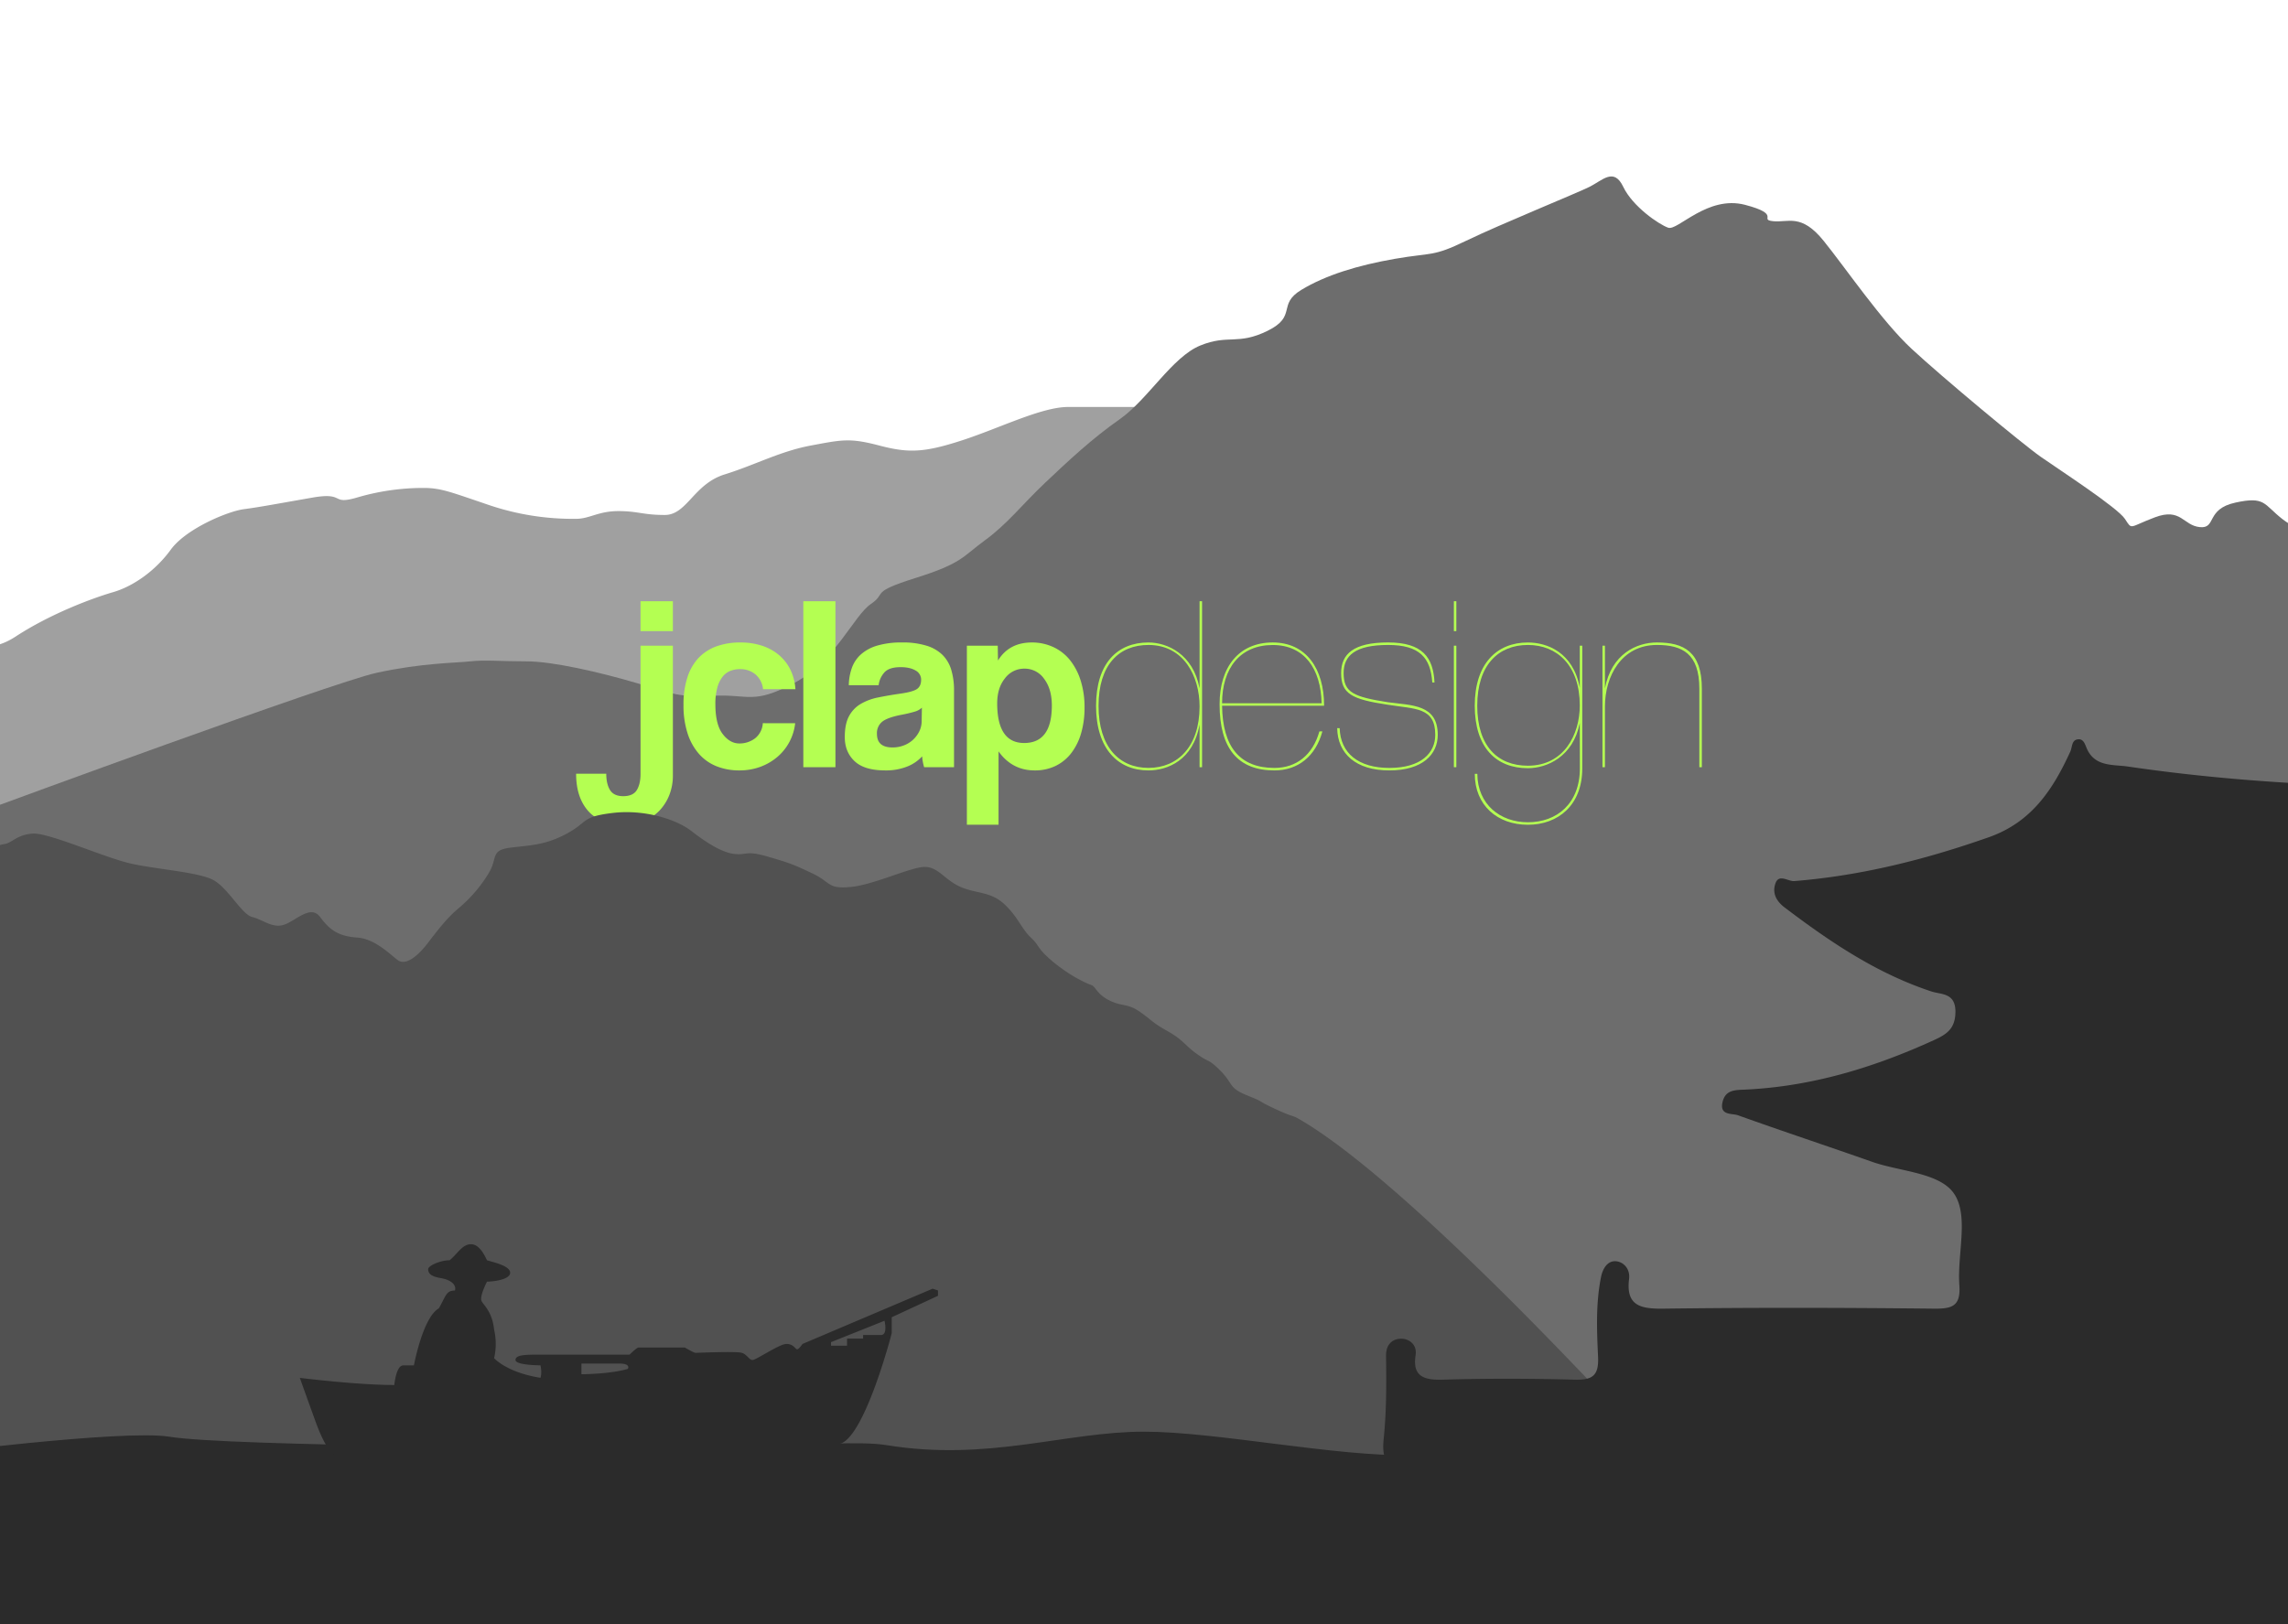 <svg id="Layer_1" data-name="Layer 1" xmlns="http://www.w3.org/2000/svg" xmlns:xlink="http://www.w3.org/1999/xlink" viewBox="0 0 1366 970">
  <defs>
    <style>
      .cls-1 {
        fill: none;
      }

      .cls-2 {
        clip-path: url(#clip-path);
      }

      .cls-3 {
        fill: #a0a0a0;
      }

      .cls-4 {
        fill: #6d6d6d;
      }

      .cls-5 {
        fill: #b4ff52;
      }

      .cls-6 {
        fill: #515151;
      }

      .cls-7 {
        fill: #2b2b2b;
      }

      .cls-8 {
        clip-path: url(#clip-path-2);
      }
    </style>
    <clipPath id="clip-path">
      <rect class="cls-1" width="1366" height="970"/>
    </clipPath>
    <clipPath id="clip-path-2">
      <rect class="cls-1" x="-1455" width="1366" height="970"/>
    </clipPath>
  </defs>
  <title>landing_background_mobile</title>
  <g class="cls-2">
    <g>
      <path class="cls-3" d="M-24,379.49s12.19,14.48,33.35.65,46.3-23.05,58.2-26.51S92.68,341,101.94,328.28s34.39-23,43.65-24.2,21.16-3.46,41-6.92,10.58,4.61,26.46,0a140,140,0,0,1,39.68-5.76c10.58,0,15.87,2.31,39.68,10.37A156.06,156.06,0,0,0,344,309.84c7.94,0,13.23-4.61,25.13-4.61s14.55,2.31,27.78,2.31,17.19-18.44,35.71-24.21,33.07-13.82,51.59-17.28,23.14-4.61,40.67,0,26.78,4.29,49.27-3,47.62-20,63.49-20h55.55c15.87,0,26.45,4.61,47.62,20.74s47.61,38,64.81,41.49,25.13,11.52,34.39,15,26.45-5.38,42.32-5.57,11.91-4.42,23.81,0,18.52-7.1,25.13-9.41,21.17,0,27.78,4.61,13.23,6.15,19.84,4.8,1.32-9.41,6.61-1.34,21.17,10.37,30.42,10.37,7.94,2.3,13.23,6.91,19.84,4.61,19.84,4.61,9.26,1.16,11.91,6.92,21.16-2.31,38.35-2.31,14.55,9.22,29.1,11.53,30.43,3.45,39.68,1.15-7.93-9.22,9.26-2.31,15.88,8.07,35.71,8.07,45-5.76,54.24-5.76,39.67,10.37,54.22,11.52S1388,331.81,1388,331.81V970H-24Z"/>
      <path class="cls-4" d="M-4.71,482.34s202.77-74.67,229.59-80.54,46.94-5.86,55.88-6.84,17.88,0,33.52,0,43.59,6.41,65.94,13,24.58,8.52,45.82,7.54,23.47,5.43,48-7.54,35.76-40.36,45.82-47.19-1.12-6.83,26.82-15.62,27.94-12.71,41.35-22.48,22.35-21.5,35.77-34.2,27.93-26.38,44.7-38.11,31.29-37.13,48.05-44,22.35,0,40.23-8.8,5.59-15.63,20.12-24.43,33.53-14.66,55.88-18.56,22.35-1,42.47-10.75,65.93-28.34,73.75-32.25,14.53-11.73,20.12,0S990.4,134.06,996,136s23.47-19.54,45.82-13.68,7.82,8.79,16.76,9.77,16.77-4.89,30.18,11.73,34.64,47.88,52.52,64.49,65.94,56.68,77.11,64.5,45.82,30.29,50.29,37.13,2.24,4.88,17.88-1,16.77,4.89,26.83,5.86,3.35-10.75,21.23-14.65,16.76,1,27.94,9.77,33.52,15.63,51.4,28.34,15.65,14.63,46.94,22.46,43.59,28.35,59.23,34.21S1576,404,1576,404V919H-24Z"/>
      <g>
        <path class="cls-5" d="M382.41,385.61h19.32V463a31.43,31.43,0,0,1-2.21,12,28.76,28.76,0,0,1-6,9.3,26.71,26.71,0,0,1-9.07,6,29.46,29.46,0,0,1-11.28,2.14q-14.89,0-22.06-8.18t-7.15-22.2h18c0,4.13.76,7.39,2.28,9.81s4.16,3.61,7.89,3.61,6.52-1.18,8-3.54,2.29-5.61,2.29-9.74Zm0-8.71V359.06h19.32V376.9Z"/>
        <path class="cls-5" d="M474.74,431.92a30.82,30.82,0,0,1-10.92,20.36,33.59,33.59,0,0,1-10.1,5.75,35.9,35.9,0,0,1-12.31,2.06,36.28,36.28,0,0,1-13.5-2.43,27.68,27.68,0,0,1-10.55-7.38A34.25,34.25,0,0,1,410.51,438a53.68,53.68,0,0,1-2.44-17,51.69,51.69,0,0,1,2.44-16.82,30.19,30.19,0,0,1,6.85-11.58,27.75,27.75,0,0,1,10.7-6.71A41.73,41.73,0,0,1,442,383.69a41,41,0,0,1,12.9,1.92,30.05,30.05,0,0,1,10.18,5.6,27,27,0,0,1,6.86,8.85,31.16,31.16,0,0,1,2.95,11.51H455.56a13.28,13.28,0,0,0-4.49-8.78,13.86,13.86,0,0,0-9.22-3.17,15.67,15.67,0,0,0-5.75,1,11.31,11.31,0,0,0-4.65,3.47,18,18,0,0,0-3.17,6.49,35.93,35.93,0,0,0-1.18,9.95q0,12,4.28,17.7t9.88,5.76a15.21,15.21,0,0,0,9.59-3.1,12.43,12.43,0,0,0,4.57-9Z"/>
        <path class="cls-5" d="M479.61,458.17V359.06h19.17v99.11Z"/>
        <path class="cls-5" d="M551.73,458.17a29.53,29.53,0,0,1-1.18-6.49,23.74,23.74,0,0,1-9,6.13,34.23,34.23,0,0,1-13,2.28q-12.52,0-18.36-5.53t-5.83-14.38q0-7.81,2.51-12.46a18.68,18.68,0,0,1,6.94-7.3,33.22,33.22,0,0,1,10.54-3.91q6.12-1.26,13.35-2.29t9.74-2.73c1.66-1.13,2.5-3,2.5-5.53a6.15,6.15,0,0,0-3.32-5.53q-3.32-2-8.92-2-6.65,0-9.51,2.95a13.8,13.8,0,0,0-3.62,7.82H506.75a32.74,32.74,0,0,1,1.84-10.33,19.78,19.78,0,0,1,5.46-8.11,25.45,25.45,0,0,1,9.81-5.24,51,51,0,0,1,14.75-1.84,47.84,47.84,0,0,1,14.52,1.92,23.37,23.37,0,0,1,9.59,5.53,21.16,21.16,0,0,1,5.24,9,42.16,42.16,0,0,1,1.62,12.16v45.87Zm-1.33-35.54a10.41,10.41,0,0,1-4.27,2.36,79.5,79.5,0,0,1-8.11,1.92q-8.26,1.62-11.36,4.13a8.74,8.74,0,0,0-3.1,7.22q0,8.12,9.29,8.12a18.39,18.39,0,0,0,6.86-1.26,17,17,0,0,0,5.46-3.39,17.22,17.22,0,0,0,3.69-5,13.8,13.8,0,0,0,1.4-6.12Z"/>
        <path class="cls-5" d="M577.25,492.54V385.61h18.43l.15,8.85q6.64-10.77,20.21-10.77a30.07,30.07,0,0,1,12.61,2.65,27.69,27.69,0,0,1,10,7.67,37.26,37.26,0,0,1,6.48,12.25,52.41,52.41,0,0,1,2.37,16.37,54,54,0,0,1-2,15.12,35.86,35.86,0,0,1-5.82,11.87,26.38,26.38,0,0,1-9.37,7.74,28.13,28.13,0,0,1-12.61,2.73q-13.42,0-21.54-11.35v43.8Zm34.21-48.82q16.53,0,16.52-22.42,0-9.74-4.57-15.85a14.11,14.11,0,0,0-11.8-6.13A14.28,14.28,0,0,0,600,405.08q-4.65,5.75-4.65,15Q595.39,443.72,611.46,443.72Z"/>
        <path class="cls-5" d="M716.18,458.17V432.66c-3.83,21.53-19.32,27.43-30.53,27.43-18.28,0-31.27-13-31.27-38.49s12.69-37.91,31.27-37.91c11.21,0,26.7,6.93,30.53,27.43V359.06h1.48v99.11Zm0-36.28c0-17.84-9.29-36.72-30.53-36.72-17.69,0-29.79,11.94-29.79,36.43s12.39,37,29.79,37S716.18,445.93,716.18,421.89Z"/>
        <path class="cls-5" d="M789.49,436.79c-4,14.9-14.6,23.3-28.61,23.3-21.83,0-32.75-13.12-32.75-39.53,0-22.41,11.65-36.87,31.71-36.87s30.68,15.78,30.68,37.76H729.61c.29,24.78,10.77,37.17,31.27,37.17,13,0,22.86-7.67,26.84-21.83ZM789.05,420c-.45-20.64-10.33-34.8-29.21-34.8-19.32,0-30.23,13.71-30.23,34.8Z"/>
        <path class="cls-5" d="M855.12,407.58c-1-14.89-7.67-22.41-26.4-22.41-19.61,0-26.55,6.34-26.55,16.81,0,11.65,6.05,14.16,26.4,17.4,14.31,1.92,29.8,1.18,29.8,19.47,0,11.65-9,21.24-28.91,21.24s-30.83-9.88-31.12-25.22h1.47c.45,15.05,11.36,23.75,29.65,23.75,18.88,0,27.43-8.85,27.43-19.77,0-16.52-11.8-15.34-28.46-18-21.68-3.25-27.73-6.64-27.73-18.88,0-11.36,7.37-18.29,28-18.29s27,9,27.73,23.89Z"/>
        <path class="cls-5" d="M868,376.91V359.06h1.47v17.85Zm0,81.26V385.61h1.47v72.56Z"/>
        <path class="cls-5" d="M943.18,431.77c-4,20.21-19.62,27-31,27-18.88,0-31.71-12.24-31.71-37.31s13.13-37.76,31.71-37.76c11.36,0,27,5.75,31,27V385.61h1.47v73.3c0,21.83-14.31,33.63-32.45,33.63-18.29,0-31.71-11.65-31.71-30.38H882c.14,18.29,13.71,28.91,30.23,28.91,17.26,0,31-11.21,31-32.16Zm0-10.47c0-23.74-13.43-36.13-31-36.13-17.7,0-30.23,12.09-30.23,36.28s12.24,35.84,30.23,35.84C933.74,457.29,943.18,438.71,943.18,421.3Z"/>
        <path class="cls-5" d="M1014.56,458.17v-46.9c0-20.94-10.18-26.1-25.37-26.1-21.23,0-31,18.88-31,36.72v36.28h-1.47V385.61h1.47v25.51c3.83-20.5,18.88-27.43,31-27.43,16.08,0,26.85,5.46,26.85,27.58v46.9Z"/>
      </g>
      <path class="cls-6" d="M775.05,668c-3.41-2-3.17-.77-14.57-6.14s-4.43-3.06-15.83-7.66-8.24-6.9-15.84-14.56-6.33-4.6-13.93-10-8.23-8.43-17.74-13.8-8.86-6.13-16.46-11.49-10.77-3.07-18.37-6.9-8.23-8.43-10.77-9.2-12.67-5.37-22.8-13.84-7.6-9.16-13.3-14.52-7.6-12.27-15.83-19.93-16.47-6.13-26-10.23-13.3-12-21.54-12-30.4,10.73-44.33,12-11.4-2.8-22.8-8.17-13.3-6.13-26.6-10-12-.77-19.64-1.54-17.1-6.89-26-13.79-27.87-13-46.87-10.73-14.56,5.36-27.23,12.23-20.9,6.93-33.57,8.46-7.6,6.13-13.3,15.33a83.54,83.54,0,0,1-17.73,20.7c-6.34,5.36-10.77,10.73-18.37,20.69S241.75,576,238,573.72s-13.3-13-24.7-13.8-16.47-4.6-22.17-12.27-14.56,2.3-21.53,4.6-12.67-3.06-19-4.6S136,530,127.11,525.43s-32.3-6.14-48.13-9.51-50-18.86-59.54-18.09S7.41,503.2,3,504s-22.16,5.37-24.06,9.54.63,15-4.44,10.25-20.9.91-25.33,0-9.5,8.57-16.47,10.11-15.2-9.2-28.5-17.63S-118,481-118,481V869H990S845.05,707.92,775.05,668Z"/>
      <path class="cls-7" d="M1473.68,877q-314.76,0-629.52.38c-14.65,0-19.58-3.31-18.06-18.16,1.69-16.39,1.64-33,1.41-49.51-.1-7.53,4.6-10.45,9.62-10.21,3.63.17,9.11,3,8,10-1.93,12.83,5.36,14.77,16.52,14.44,26.07-.77,52.19-.7,78.26,0,10.47.27,14.71-2,14.18-13.56-.73-15.77-1.42-31.66,1.72-47.52,1.21-6.1,4.38-9.92,8.79-9.65s8.77,4.27,8,10.59c-2,16.12,7,17.9,20.57,17.73,53.84-.7,107.69-.58,161.53,0,10.94.11,16-1.58,15.08-14.08-1.29-18.22,5.56-40.39-2.64-53.81s-32.32-13.78-49.47-19.81c-26.63-9.38-53.43-18.24-80-27.77-3.62-1.31-11.35.33-9.2-8.16,1.52-6,5.79-6.88,11.33-7.09,40.51-1.54,78.48-13,115.1-29.77,7.49-3.43,12.51-6.85,12.55-16.82,0-11.44-8.43-10.18-14.34-12.12-32.64-10.76-60.52-29.58-87.55-50.09-5.19-3.93-7.48-8.65-5.64-14.24,2-6.22,7.64-1.3,11.28-1.59,40.1-3.21,78.52-12.91,116.38-26.26,25.42-9,38.12-28.52,48.42-51,1.33-2.89.67-7.25,5-7.42,3.07-.11,3.86,3.19,5,5.78,4.89,10.77,15.67,9.21,24.45,10.5,72.67,10.7,145.91,13.13,219.19,12.46,62.13-.57,124.32-2.57,185.91-12.12,10.78-1.68,23.68.58,29-14.28,1.83-5.1,6.14-2.48,7.69,2.35,10.11,31.51,31.87,49.67,63.4,59,33.62,10,67.38,18.1,102.38,21,3.45.28,9.2-4.8,10.87,2.52,1.18,5.23-.74,9.35-5.31,12.87-27.35,21-55.74,40.08-89,50.8-5.48,1.77-13.23.66-13.3,11.19-.06,9.63,4.09,13.66,11.93,17.21,36.65,16.62,74.52,28.47,115,29.94,6.36.23,11.41,1.57,12.37,8,1.16,7.7-6.66,6.34-10.48,7.68-39.67,14-79.41,27.75-119.39,40.79-8.88,2.9-12.38,6.61-11.82,16.16a406,406,0,0,1,0,45c-.51,9.79,1.72,13.34,12.55,13.23q84.92-.91,169.86,0c11.08.13,14.81-3.56,14.43-13.74-.25-6.84.58-14.66,9.07-14.39,6.88.21,7.16,7.3,8.44,13.64,3,14.92,1.2,29.78,1.33,44.62.08,9.18,2.39,12.5,12.11,12.28,27.74-.64,55.53-.92,83.25.12,10.64.4,14.83-4.72,13.77-12.69-1.18-8.81,3.7-11.94,9.3-11.78,4.4.12,7.3,4.34,8.06,11.46,1.75,16.63-.25,33.18,1.34,49.62,1.24,12.68-2.42,16.9-16,16.71-58.83-.83-117.68-.36-176.53-.36Z"/>
      <path class="cls-7" d="M-47,869s120.34-15.48,148-11c37,6,247.54,6.06,261,8,36,5,137.78-7.74,167-3,61,10,107-8,154-8,43,0,115,15,159,14s238-9,238-9l182-10,126,9.5V1032H-47Z"/>
    </g>
    <path class="cls-7" d="M556.81,769.61l-77.69,33s-2.13,3.19-3.2,3.19-2.12-3.19-6.38-3.19-18.09,9.58-20.22,9.58-3.19-3.2-6.39-4.26-26.6,0-27.67,0-6.38-3.19-6.38-3.19H381.21c-1.07,0-5.32,4.25-5.32,4.25H322.67c-8.51,0-14.9,0-14.9,3.2s14.9,3.19,14.9,3.19,1.07,4.26,0,7.45C302.45,819.63,295,811.11,295,811.11a37.88,37.88,0,0,0,0-17c-1.06-10.64-6.38-14.9-7.45-17s1.07-7.45,3.2-11.71c3.19,0,13.83-1.07,13.83-5.32s-10.64-6.39-13.83-7.45c-1.07-2.13-4.26-9.58-9.58-9.58s-8.52,6.39-12.77,9.58c-5.32,0-12.77,3.19-12.77,5.32s1.06,4.26,7.45,5.32,9.57,4.26,8.51,7.45c-5.32,0-5.32,3.19-9.58,10.64-9.58,5.32-14.9,34.06-14.9,34.06h-6.38c-4.26,0-5.32,11.71-5.32,11.71-22.35,0-56.41-4.26-56.41-4.26s5.32,14.9,9.58,26.6,8.51,18.1,10.64,19.16,9.58,2.13,28.74,3.19c19.15,2.13,133,3.2,165,2.13s93.66-7.45,108.56-11.7,30.86-66,30.86-66v-9.58L560,773.86v-3.19Zm-182,47.89c-10.64,3.19-27.67,3.19-27.67,3.19V814.3H369.5C377,814.3,374.82,817.5,374.82,817.5Zm151.12-20.22H515.3v2.13h-9.58v4.25h-9.57v-2.13l31.92-12.77S530.2,797.28,525.94,797.28Z"/>
  </g>
  <g class="cls-8">
    <g>
      <path class="cls-4" d="M-1459.71,482.34s202.77-74.67,229.59-80.54,46.94-5.86,55.88-6.84,17.88,0,33.52,0,43.59,6.41,65.94,13,24.58,8.52,45.82,7.54,23.47,5.43,48.05-7.54,35.76-40.36,45.82-47.19-1.12-6.83,26.82-15.62,27.94-12.71,41.35-22.48,22.35-21.5,35.77-34.2,27.93-26.38,44.7-38.11,31.29-37.13,48.05-44,22.35,0,40.23-8.8,5.59-15.63,20.12-24.43,33.53-14.66,55.88-18.56,22.35-1,42.47-10.75,65.93-28.34,73.75-32.25,14.53-11.73,20.12,0S-464.6,134.06-459,136s23.47-19.54,45.82-13.68,7.82,8.79,16.76,9.77,16.77-4.89,30.18,11.73,34.64,47.88,52.52,64.49,65.94,56.68,77.11,64.5,45.82,30.29,50.29,37.13,2.24,4.88,17.88-1,16.77,4.89,26.83,5.86,3.35-10.75,21.23-14.65,16.76,1,27.94,9.77,33.52,15.63,51.4,28.34,15.65,14.63,46.94,22.46S49.48,389.1,65.12,395,121,404,121,404V919H-1479Z"/>
      <path class="cls-7" d="M18.68,877q-314.76,0-629.52.38c-14.65,0-19.58-3.31-18.06-18.16,1.69-16.39,1.64-33,1.41-49.51-.1-7.53,4.6-10.45,9.62-10.21,3.63.17,9.11,3,8,10-1.93,12.83,5.36,14.77,16.52,14.44,26.07-.77,52.19-.7,78.26,0,10.47.27,14.71-2,14.18-13.56-.73-15.77-1.42-31.66,1.72-47.52,1.21-6.1,4.38-9.92,8.79-9.65s8.77,4.27,8,10.59c-2,16.12,7,17.9,20.57,17.73,53.84-.7,107.69-.58,161.53,0,10.94.11,16-1.58,15.08-14.08-1.29-18.22,5.56-40.39-2.64-53.81s-32.32-13.78-49.47-19.81c-26.63-9.38-53.43-18.24-80-27.77-3.62-1.31-11.35.33-9.2-8.16,1.52-6,5.79-6.88,11.33-7.09,40.51-1.54,78.48-13,115.1-29.77,7.49-3.43,12.51-6.85,12.55-16.82,0-11.44-8.43-10.18-14.34-12.12-32.64-10.76-60.52-29.58-87.55-50.09-5.19-3.93-7.48-8.65-5.64-14.24,2.05-6.22,7.64-1.3,11.28-1.59,40.1-3.21,78.52-12.91,116.38-26.26,25.42-9,38.12-28.52,48.42-51,1.33-2.89.67-7.25,5-7.42,3.07-.11,3.86,3.19,5,5.78,4.89,10.77,15.67,9.21,24.45,10.5,72.67,10.7,145.91,13.13,219.19,12.46,62.13-.57,124.32-2.57,185.91-12.12,10.78-1.68,23.68.58,29-14.28,1.83-5.1,6.14-2.48,7.69,2.35,10.11,31.51,31.87,49.67,63.4,59,33.62,10,67.38,18.1,102.38,21,3.45.28,9.2-4.8,10.87,2.52,1.18,5.23-.74,9.35-5.31,12.87-27.35,21-55.74,40.08-89,50.8-5.48,1.77-13.23.66-13.3,11.19-.06,9.63,4.09,13.66,11.93,17.21,36.65,16.62,74.52,28.47,115,29.94,6.36.23,11.41,1.57,12.37,8,1.16,7.7-6.66,6.34-10.48,7.68-39.67,14-79.41,27.75-119.39,40.79-8.88,2.9-12.38,6.61-11.82,16.16a406,406,0,0,1,0,45c-.51,9.79,1.72,13.34,12.55,13.23q84.92-.91,169.86,0c11.08.13,14.81-3.56,14.43-13.74-.25-6.84.58-14.66,9.07-14.39,6.88.21,7.16,7.3,8.44,13.64,3,14.92,1.2,29.78,1.33,44.62.08,9.18,2.39,12.5,12.11,12.28,27.74-.64,55.53-.92,83.25.12,10.64.4,14.83-4.72,13.77-12.69-1.18-8.81,3.7-11.94,9.3-11.78,4.4.12,7.3,4.34,8.06,11.46,1.75,16.63-.25,33.18,1.34,49.62,1.24,12.68-2.42,16.9-16,16.71C592.69,876.49,533.84,877,475,877Z"/>
    </g>
  </g>
</svg>
